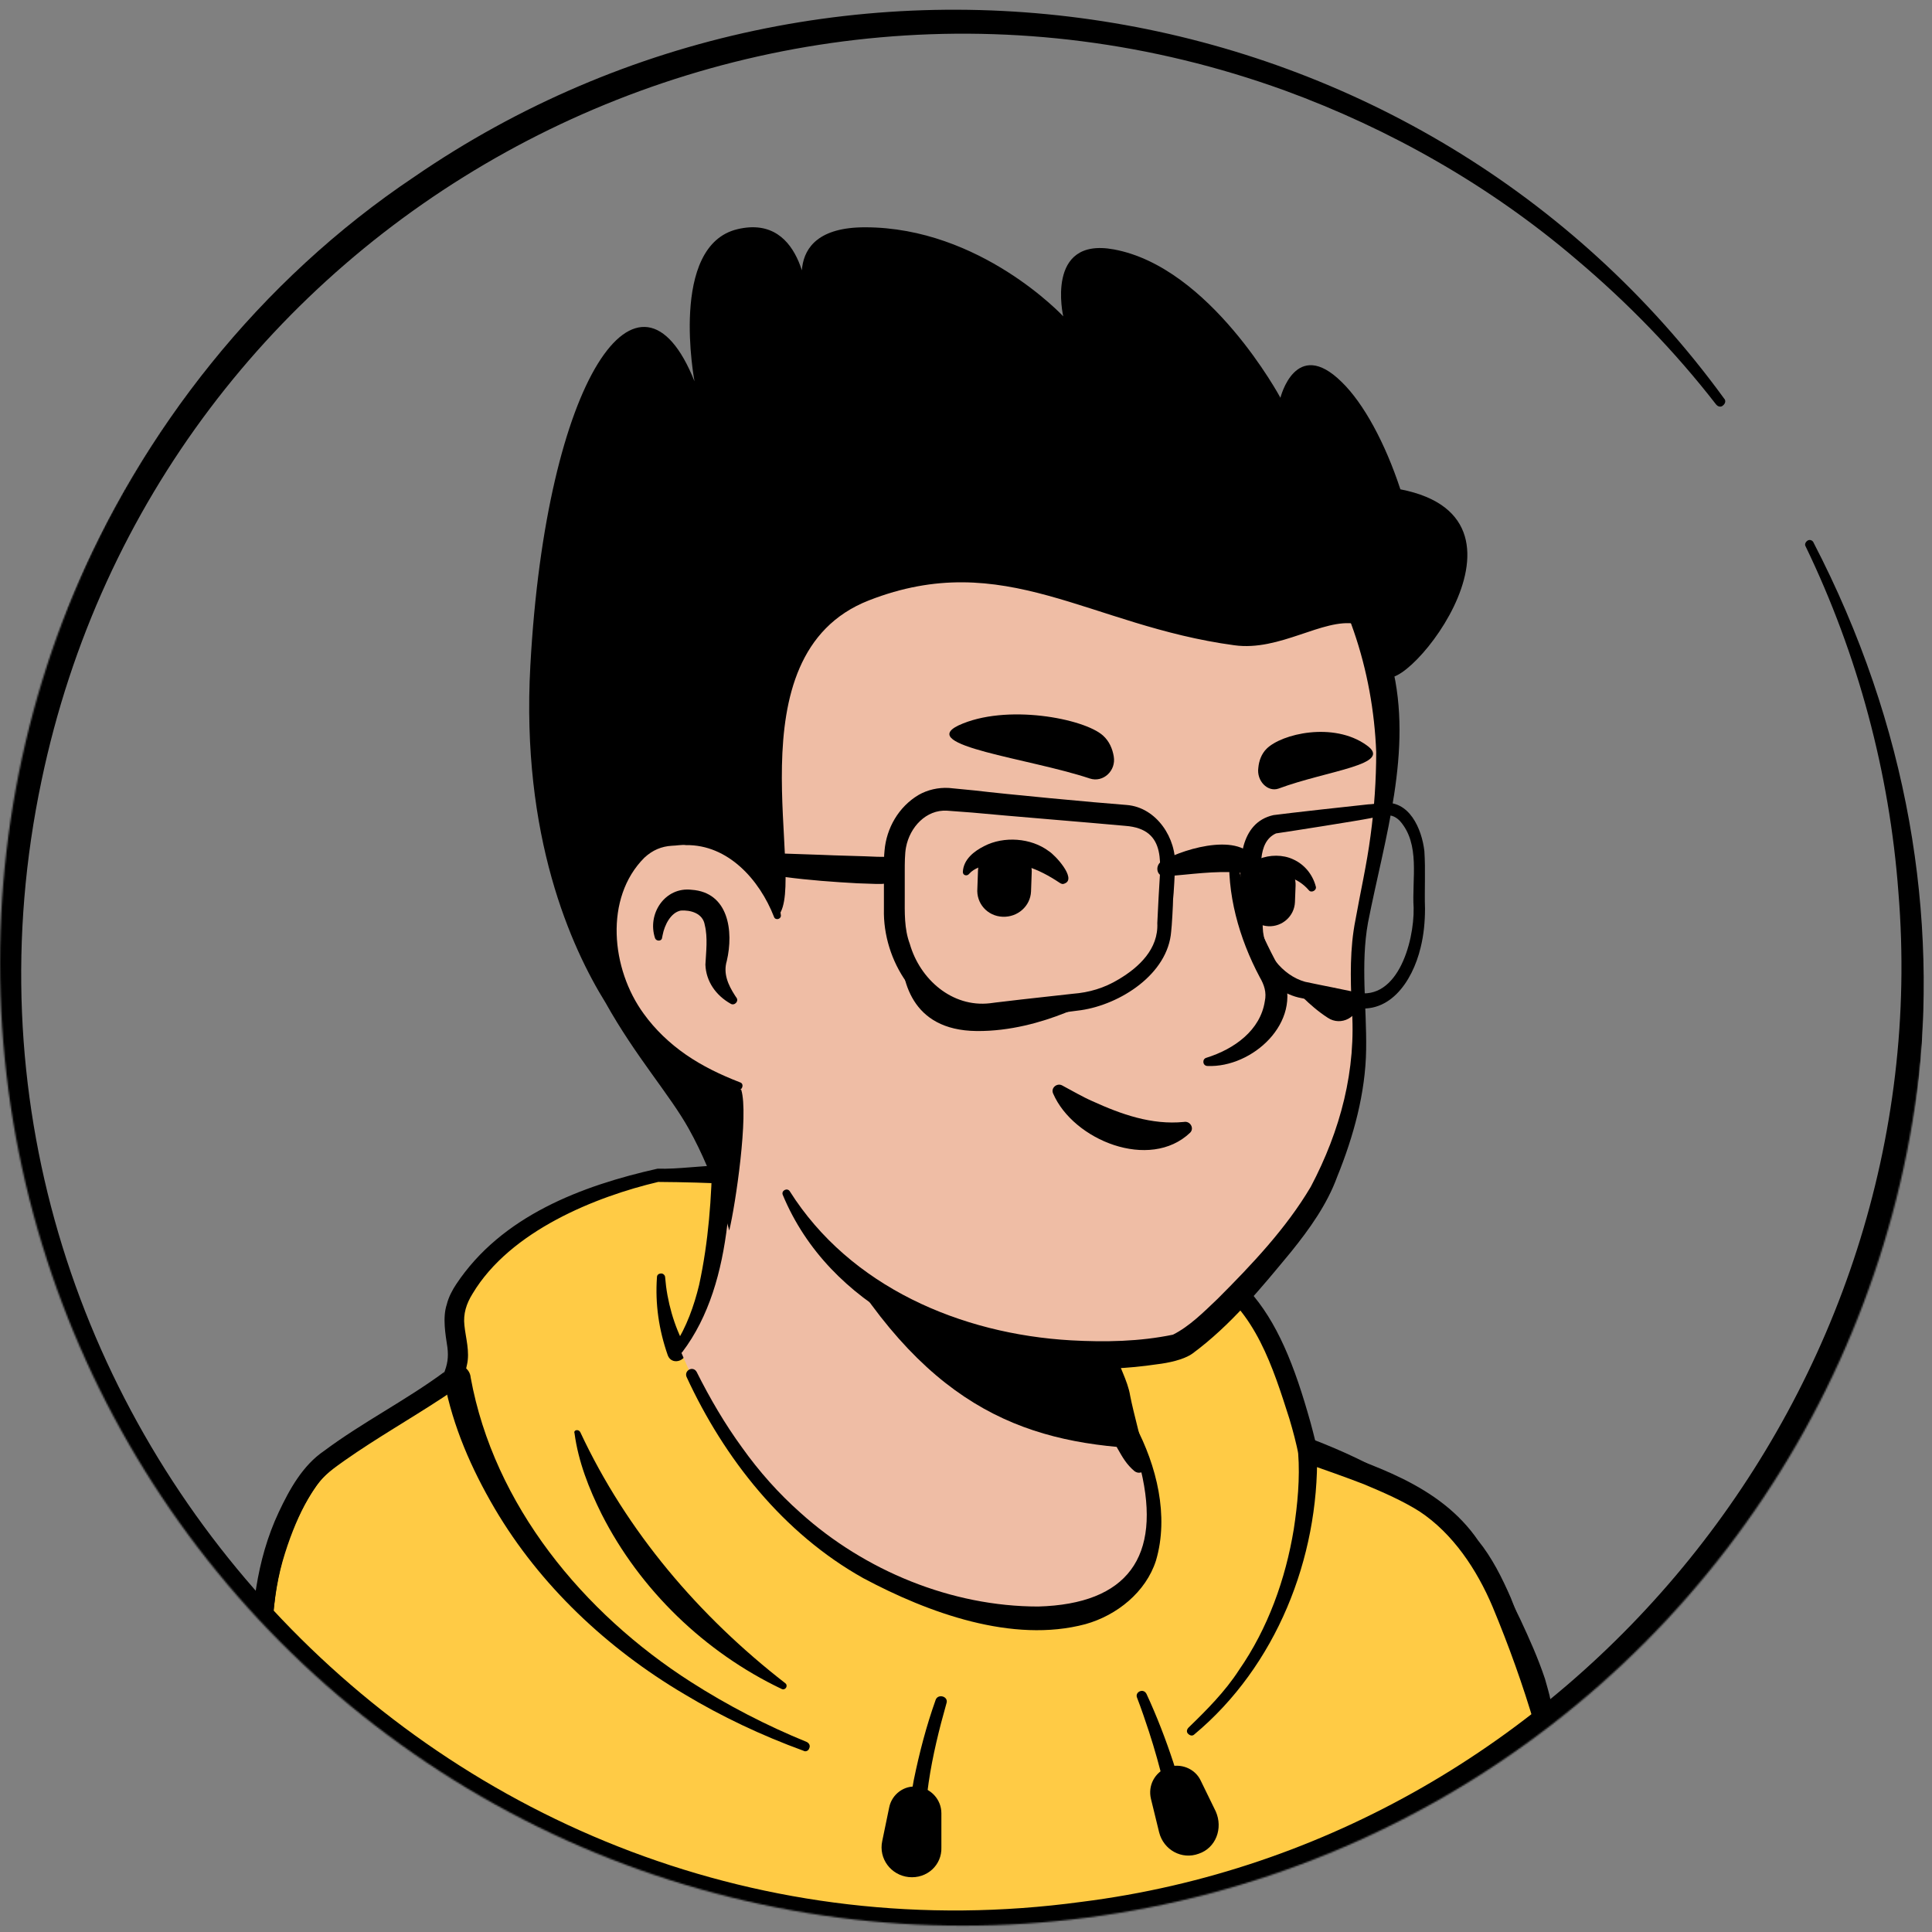 <svg width="1200" height="1200" viewBox="0 0 1200 1200" fill="none" xmlns="http://www.w3.org/2000/svg">
<rect x="0" y="0" width="1200" height="1200" fill="#808080" stroke="none"/>
<mask id="mask0_410_1351" style="mask-type:alpha" maskUnits="userSpaceOnUse" x="0" y="0" width="1197" height="1197">
<circle cx="598.033" cy="598.033" r="598.033" fill="#D9D9D9"/>
</mask>
<g mask="url(#mask0_410_1351)">
<path d="M925.883 1091.76C923.138 1093.73 920.001 1095.69 917.256 1097.65C914.118 1099.61 911.373 1101.57 908.236 1103.14C905.491 1104.71 903.138 1106.27 900.393 1107.84C900.001 1108.24 899.609 1108.24 899.216 1108.63C890.197 1114.12 880.785 1119.22 871.373 1123.92C868.628 1125.49 865.491 1127.06 862.746 1128.24C862.746 1128.24 862.354 1128.63 861.962 1128.63C858.824 1130.2 855.687 1131.76 852.55 1133.33C846.275 1136.47 839.609 1139.22 833.334 1141.96C830.197 1143.53 826.667 1144.71 823.53 1145.88C820.393 1147.06 816.864 1148.63 813.726 1149.8C810.589 1150.98 807.06 1152.55 803.922 1153.73C803.922 1153.73 803.922 1153.73 803.53 1153.73C800.393 1154.9 796.864 1156.08 793.726 1157.25C786.667 1159.61 779.216 1161.96 772.158 1164.31C769.805 1165.1 767.06 1165.88 764.707 1166.67C757.256 1169.02 749.805 1170.98 742.354 1172.55C739.609 1173.33 736.864 1173.73 733.726 1174.51C726.667 1176.08 719.216 1177.65 712.158 1179.22C710.589 1179.61 709.413 1179.61 707.844 1180C705.491 1180.39 702.746 1180.78 700.393 1181.18C696.864 1181.57 693.726 1182.35 690.197 1182.74C688.628 1183.14 687.06 1183.14 685.491 1183.53C683.53 1183.92 681.177 1184.31 678.824 1184.31C672.55 1185.1 665.883 1185.88 659.609 1186.67C657.648 1187.06 655.295 1187.06 653.334 1187.45H652.942C650.197 1187.84 647.452 1187.84 644.707 1188.24C641.962 1188.63 639.217 1188.63 636.471 1188.63C634.903 1188.63 632.942 1189.02 631.373 1189.02C628.236 1189.02 625.491 1189.41 622.746 1189.41C618.824 1189.41 615.295 1189.8 611.373 1189.8C607.452 1189.8 603.922 1189.8 600.001 1189.8C597.256 1189.8 594.511 1189.8 591.765 1189.8C426.275 1187.45 277.648 1117.25 171.373 1005.88C171.373 1005.88 171.373 1005.49 170.981 1005.49C159.216 994.902 169.413 938.431 216.864 902.745C276.471 857.647 419.217 829.412 419.217 829.412C419.217 829.412 474.511 820.392 679.609 863.137C799.609 888.235 890.981 924.706 941.962 1023.53C952.55 1043.92 963.138 1075.29 925.883 1091.76Z" fill="white"/>
<path d="M680.785 858.823C756.079 874.118 836.471 890.588 898.432 940.392C919.216 957.255 932.942 981.961 944.315 1005.88C949.805 1017.65 955.295 1029.8 959.609 1042.75C961.962 1051.37 965.491 1061.18 963.53 1071.37C963.138 1074.12 960.785 1077.65 958.824 1079.61C949.805 1088.63 940.001 1094.12 930.197 1101.18C872.55 1141.18 806.275 1169.41 737.648 1184.31C584.707 1217.65 419.216 1191.76 284.707 1111.37C240.001 1084.31 198.824 1051.37 163.53 1012.55C159.609 1007.84 159.609 1000 159.609 994.902C160.001 983.137 163.138 971.765 167.06 961.176C176.471 936.863 188.628 912.549 209.413 895.686C224.315 885.49 240.393 876.863 256.864 869.804C308.628 847.843 363.138 832.549 419.216 826.274C423.922 825.882 424.707 832.549 420.001 833.333C366.275 844.314 312.942 860.784 263.138 883.137C245.099 892.157 225.883 900 211.373 914.118C197.648 929.02 187.844 947.451 180.001 966.274C174.903 977.647 171.373 995.686 172.942 1004.71C197.648 1034.12 226.667 1060 258.04 1082.35C429.805 1202.35 690.589 1210.2 873.334 1110.2C889.805 1101.18 905.883 1090.98 921.177 1080.39C928.628 1075.29 936.471 1070.98 942.354 1065.1C942.746 1064.71 942.354 1065.1 942.354 1065.49C942.354 1065.88 941.962 1066.27 941.962 1066.27C942.354 1061.57 940.785 1055.29 938.824 1049.02C931.765 1026.27 920.393 1002.35 908.236 981.569C889.02 950.588 856.471 930.98 823.53 915.294C800.785 904.706 776.863 896.471 752.55 888.627C728.236 880.784 703.53 874.118 678.824 868.235C672.55 866.667 674.511 857.647 680.785 858.823Z" fill="black"/>
<path d="M976.341 1147.45C968.915 1089.41 936.083 991.764 916.15 965.489C894.262 936.862 885.273 927.842 812.184 903.136C808.275 883.528 793.814 834.117 776.617 813.332C750.43 773.724 678.904 764.705 657.407 769.411C657.407 769.411 541.716 728.626 408.436 728.626C366.224 738.038 317.368 757.254 290.79 797.646C272.811 824.313 293.136 832.94 284.146 857.254C281.801 863.528 227.082 894.901 204.804 913.724C194.641 921.96 183.307 942.744 175.49 969.803C159.856 1025.1 176.662 1101.57 157.12 1168.23C119.598 1296.86 43.383 1335.29 43.383 1335.29H1053.34C1052.56 1334.9 992.366 1269.8 976.341 1147.45Z" fill="#FFCB45"/>
<path d="M970.48 1148.24C962.663 1096.86 947.029 1045.88 927.095 998.04C917.324 974.902 902.472 952.549 881.757 938.824C871.204 932.157 859.478 927.059 847.362 921.961C835.246 917.255 822.738 912.941 810.622 908.628C808.668 907.843 807.104 906.275 806.714 904.314C805.15 896.471 803.196 889.02 800.851 881.177C790.689 849.412 779.745 814.118 750.04 795.687C727.371 781.961 700.402 775.294 674.216 774.118C669.135 774.118 663.663 774.118 658.972 774.902H657.409C657.018 774.902 656.236 774.902 655.846 774.51C637.085 765.49 616.37 760 596.046 754.51C535.073 740.392 471.365 734.51 408.829 734.118C370.525 743.138 316.979 764.314 293.528 803.53C289.619 809.804 287.665 816.079 288.447 823.138C289.229 830.981 291.965 839.608 290.01 847.843C289.229 851.373 288.447 855.294 286.884 858.432C283.757 862.745 278.676 865.49 274.767 868.236C254.443 881.569 233.728 893.334 214.186 907.059C207.541 911.765 201.287 916.079 196.597 922.745C182.918 942.353 174.71 965.883 171.192 989.412C164.938 1037.26 171.192 1085.88 164.938 1133.73C157.903 1181.57 139.533 1227.84 113.737 1268.63C95.758 1296.08 73.871 1321.57 46.12 1339.22L43.384 1328.24H1053.34L1049.04 1338.04C1037.31 1324.71 1027.93 1310.2 1019.34 1294.9C992.758 1250.2 977.124 1199.61 970.48 1148.24ZM982.205 1146.67C986.504 1180 994.712 1212.94 1007.22 1244.31C1019.73 1275.29 1035.36 1305.49 1057.25 1330.98C1060.38 1334.51 1057.64 1341.18 1052.95 1340.78H42.993C39.867 1340.78 37.131 1338.04 37.131 1334.9C37.131 1332.55 38.303 1330.59 40.257 1329.8C46.511 1326.27 52.765 1321.18 58.627 1316.08C109.829 1269.8 141.878 1201.18 152.431 1132.94C161.421 1069.02 144.614 1000 173.146 939.216C179.791 925.098 187.999 910.196 201.287 901.177C225.52 883.138 252.098 869.804 275.94 852.157C276.331 852.157 276.331 851.765 276.331 851.765C275.94 852.157 275.549 852.941 275.549 853.334C277.894 847.843 278.676 843.138 277.894 836.863C276.721 829.02 274.767 818.432 277.503 810.196C278.676 805.491 281.021 801.177 283.366 797.647C311.507 755.294 361.145 736.471 408.438 725.883C421.727 726.275 435.406 723.922 448.695 723.922C467.065 723.922 485.826 726.667 504.196 729.02C556.961 737.255 607.771 751.373 659.754 762.745L656.236 762.353C668.353 760 679.687 761.177 691.413 762.745C766.456 774.118 791.861 807.059 812.186 877.255C814.531 885.098 816.485 892.941 818.439 901.177L814.531 896.471C852.052 909.804 894.264 921.961 918.106 956.863C926.704 967.451 932.958 980 938.43 992.549C958.363 1042.75 973.997 1093.33 982.205 1146.67Z" fill="black"/>
<path d="M360.364 889.413C389.287 951.374 434.235 1003.92 487.781 1045.49C489.735 1047.06 487.781 1050.2 485.436 1049.02C437.752 1026.28 397.495 987.452 373.653 940.394C365.836 924.707 359.192 907.844 356.847 890.197C356.065 888.237 359.192 887.452 360.364 889.413Z" fill="black"/>
<path d="M818.049 902.354C819.222 967.844 792.644 1034.9 741.834 1077.26C740.661 1078.43 739.098 1078.04 737.925 1076.86C736.753 1075.69 737.144 1074.12 738.316 1072.94C749.651 1061.96 760.985 1050.59 769.584 1037.26C787.563 1011.37 798.507 980.785 803.588 949.805C805.933 934.511 807.497 918.04 806.324 902.746C805.933 895.295 817.659 894.511 818.049 902.354Z" fill="black"/>
<path d="M587.838 1058.04C578.848 1089.8 571.422 1124.31 575.721 1157.26C576.894 1164.71 565.559 1166.67 563.996 1158.82C562.042 1140.78 564.387 1123.14 567.514 1105.88C571.031 1088.63 575.331 1072.16 581.193 1055.69C582.757 1051.77 589.401 1053.73 587.838 1058.04Z" fill="black"/>
<path d="M712.128 1052.16C725.026 1080 734.016 1109.02 741.051 1138.43C741.833 1141.57 739.878 1144.71 736.752 1145.49C733.625 1146.27 730.498 1144.31 729.716 1141.18C725.808 1119.22 720.727 1097.26 713.691 1075.69C711.346 1068.63 709.001 1061.57 706.265 1054.51C704.702 1050.98 710.174 1048.24 712.128 1052.16Z" fill="black"/>
<path d="M292.355 855.686C306.817 934.902 362.318 1001.96 429.153 1044.71C451.822 1059.22 476.055 1071.76 501.069 1081.96C502.633 1082.75 503.414 1084.31 502.633 1085.88C502.242 1087.45 500.288 1088.24 499.115 1087.45C473.319 1078.04 448.304 1066.27 424.854 1052.16C377.17 1023.92 335.349 984.706 307.208 936.863C292.746 912.157 281.412 886.275 275.94 858.039C275.158 853.333 278.285 849.02 282.975 848.235C287.274 847.059 291.965 850.588 292.355 855.686Z" fill="black"/>
<path d="M564.385 1165.88C553.441 1164.71 545.624 1154.51 547.969 1143.53L552.269 1122.75C553.832 1114.51 561.649 1108.63 569.857 1109.8C578.065 1110.59 584.709 1117.65 584.709 1126.27V1147.45C585.1 1158.43 575.72 1167.06 564.385 1165.88Z" fill="black"/>
<path d="M744.568 1151.37C734.016 1155.29 722.681 1149.02 719.945 1138.04L714.864 1117.26C712.91 1109.02 717.209 1100.78 725.417 1097.65C733.234 1094.9 742.223 1098.43 745.741 1105.88L755.121 1125.1C759.812 1135.69 755.121 1147.84 744.568 1151.37Z" fill="black"/>
<path d="M925.141 1139.61C925.141 1139.61 947.029 1262.75 938.43 1334.9" stroke="black" stroke-width="5.126" stroke-miterlimit="10" stroke-linecap="round" stroke-linejoin="round"/>
<path d="M414.69 841.569C409.218 825.883 406.873 809.805 408.046 793.334C408.046 791.765 409.218 790.981 410.782 790.981C411.954 790.981 413.127 792.157 413.127 793.334C414.299 808.236 418.599 823.53 425.634 836.471C429.152 844.314 417.426 849.412 414.69 841.569Z" fill="black"/>
<path d="M678.904 862.354C667.961 837.648 640.992 825.099 617.15 816.471C602.298 811.765 585.882 808.236 570.248 805.883C532.336 800.001 478.789 790.981 440.877 787.059C440.486 787.059 440.486 786.275 440.877 786.275C451.821 785.099 462.764 785.099 473.708 785.099C506.54 785.883 539.371 789.412 571.812 794.51C604.252 799.608 639.038 809.412 663.661 832.942C671.478 841.177 678.513 850.589 680.468 861.961C680.859 863.138 679.295 863.53 678.904 862.354Z" fill="black"/>
<path d="M715.252 959.927C707.044 1000.18 653.889 1024.42 564.384 988.068C471.362 950.547 431.104 861.042 420.942 834.464C476.052 731.28 437.749 659.755 437.749 659.755C564.775 648.811 675.776 797.334 675.776 797.334L692.974 870.813C694.537 877.067 697.664 882.539 702.354 886.447C710.562 900.909 720.333 934.131 715.252 959.927Z" fill="#EFBDA5"/>
<path d="M418.99 835.637C426.416 824.302 431.106 811.013 434.233 798.115C440.096 771.147 442.05 743.787 442.441 716.428V706.266C441.268 696.104 437.751 685.551 433.842 676.17C428.761 663.663 447.131 655.846 452.994 668.353C453.776 669.917 453.776 672.653 453.776 674.216C454.948 727.372 457.293 795.77 423.68 839.936C421.335 842.281 416.645 838.764 418.99 835.637Z" fill="black"/>
<path d="M680.076 796.552C685.939 800.07 687.893 804.76 688.675 809.45C691.02 818.831 690.238 828.993 692.584 838.764C694.538 848.144 700.401 857.134 701.964 866.905C703.918 877.067 709.781 898.564 712.126 909.117C712.908 911.462 711.344 914.198 708.608 914.589C707.045 914.98 705.872 914.589 704.7 913.807C699.619 909.508 697.274 905.208 694.147 899.736C689.066 890.356 685.548 881.757 682.422 871.204C679.686 861.824 680.858 851.662 678.513 841.891C676.559 832.51 671.087 823.521 669.133 813.75C667.96 809.059 667.569 803.978 671.087 798.116C673.432 795.77 677.34 794.989 680.076 796.552Z" fill="black"/>
<path d="M708.219 899.736C633.566 895.828 572.594 872.377 513.185 766.457C563.214 810.623 622.232 827.429 684.377 835.246L692.585 871.204C694.148 877.458 703.529 895.828 708.219 899.736Z" fill="black"/>
<path d="M705.093 885.275C718.382 910.29 726.199 941.558 717.992 969.308C711.738 988.85 693.759 1003.31 674.216 1008.78C628.878 1020.9 576.504 1001.75 536.246 980.252C486.608 952.501 449.869 905.99 426.418 855.18C424.854 851.271 430.326 848.144 432.671 852.053C440.879 868.469 450.259 884.494 460.812 898.955C471.365 913.807 483.482 927.487 497.161 939.603C537.028 975.561 590.965 997.84 644.903 997.84C700.403 996.277 721.509 966.963 708.611 913.026C706.657 904.427 703.53 895.437 699.231 888.011C696.886 884.884 702.748 881.367 705.093 885.275Z" fill="black"/>
<path d="M856.351 415.864C863.386 448.696 866.904 475.274 847.752 562.824C828.991 649.983 874.721 667.962 766.455 807.496C722.289 864.56 615.197 848.535 528.428 789.517C499.114 769.583 486.607 718.382 464.719 682.033C447.522 653.501 439.705 683.206 417.036 658.582C386.159 624.969 349.028 557.352 367.398 437.752C397.102 243.891 550.706 221.221 664.444 242.718C778.963 264.606 837.59 329.487 856.351 415.864Z" fill="#EFBDA5"/>
<path d="M436.578 693.367C427.589 678.124 415.863 664.835 404.919 650.765C394.366 636.303 385.768 620.279 378.732 603.863C332.221 489.735 350.2 329.096 464.329 261.869C511.621 234.51 568.685 227.866 621.841 232.165C735.578 240.373 839.935 292.747 864.559 413.128C877.847 466.284 859.868 521.003 849.706 572.986C845.016 598.782 848.925 625.36 848.534 651.937C848.143 678.906 840.717 705.875 830.555 730.889C824.301 748.086 813.357 763.33 802.023 777.4C783.262 800.069 764.501 823.13 740.659 840.718C735.187 844.626 725.416 846.581 718.772 847.362C700.402 850.098 682.423 850.88 664.053 849.707C592.136 846.581 515.139 811.795 486.216 742.224C485.044 739.488 488.952 737.534 490.515 739.879C528.037 799.288 596.827 828.601 665.225 832.51C686.331 833.683 707.828 833.292 728.543 828.992C738.705 823.911 747.695 814.922 756.293 806.714C777.399 785.608 798.896 762.939 814.139 737.143C832.509 702.357 842.671 664.445 839.544 624.969C838.763 607.381 838.372 589.011 841.889 571.422C845.016 553.834 848.925 537.028 851.27 519.049C853.615 501.851 854.787 484.263 854.787 467.066C852.833 416.646 836.417 364.663 804.368 325.578C733.624 237.637 566.34 214.577 472.146 274.768C412.736 311.507 384.986 380.297 375.996 447.132C362.317 527.256 366.225 606.208 429.934 664.445L448.695 683.987C456.121 692.586 442.832 702.748 436.578 693.367Z" fill="black"/>
<path d="M482.697 569.077C482.697 569.077 470.581 510.449 413.517 517.485C364.269 523.738 347.072 641.775 458.855 674.606" fill="#EFBDA5"/>
<path d="M453.775 623.405C444.786 618.324 438.532 609.726 438.141 599.173C438.532 591.356 439.705 582.366 437.751 574.549C436.578 567.123 428.761 565.169 422.898 565.56C416.645 566.732 412.736 574.549 411.564 580.803C411.564 581.194 411.173 582.366 411.173 582.757C410.782 584.711 407.655 584.711 406.874 582.757C401.792 567.514 413.127 550.707 429.543 552.662C452.603 554.225 455.73 578.458 451.43 596.828C449.085 604.645 452.212 611.68 456.511 618.324L457.293 619.497C459.247 621.842 456.121 624.969 453.775 623.405Z" fill="black"/>
<path d="M766.454 527.647C772.317 555.397 783.261 581.193 796.941 605.426C809.057 635.13 777.789 663.272 750.039 662.099C746.912 662.099 746.521 657.8 749.257 657.018C766.845 651.546 782.87 639.821 785.606 621.842C786.778 616.37 785.215 611.68 782.479 606.989C769.581 582.757 761.764 555.006 763.718 527.647C763.718 525.693 766.454 525.693 766.454 527.647Z" fill="black"/>
<path d="M480.744 569.468C471.755 546.408 452.212 524.521 426.025 524.912C423.68 524.521 419.772 525.302 417.427 525.302C410.782 525.693 405.31 528.038 400.229 532.729C375.215 557.743 379.514 601.909 399.838 629.659C406.874 639.431 415.863 648.029 426.025 655.065C436.187 662.1 447.522 667.572 459.638 672.262C462.374 673.044 461.202 677.343 458.466 676.952C432.279 671.48 407.264 658.582 390.067 637.085C363.489 605.036 358.017 551.489 389.676 520.221C396.711 513.968 406.483 509.278 416.254 509.278C419.381 509.278 424.071 508.496 427.198 509.278C443.613 510.059 459.247 518.267 469.409 531.165C478.399 542.109 483.48 555.398 485.043 568.687C485.043 571.032 481.526 571.814 480.744 569.468Z" fill="black"/>
<path d="M739.216 703.529C714.118 727.451 666.667 708.235 654.118 679.216C652.549 675.686 656.471 672.549 659.608 674.117C666.275 677.647 672.157 681.176 678.432 683.921C696.471 692.157 715.294 698.823 735.294 696.863C739.216 696.078 741.961 700.784 739.216 703.529Z" fill="black"/>
<path d="M622.746 569.412C613.334 569.02 606.275 561.177 607.06 551.765L607.452 540.785C607.844 531.373 615.687 524.314 625.099 525.099C634.511 525.491 641.57 533.334 640.785 542.746L640.393 553.726C640.001 562.746 632.158 569.804 622.746 569.412Z" fill="black"/>
<path d="M787.843 575.295C779.215 574.903 772.549 567.452 772.941 558.824L773.333 548.628C773.725 540.001 781.176 533.334 789.803 533.726C798.431 534.119 805.098 541.57 804.705 550.197L804.313 560.393C803.921 569.02 796.47 575.687 787.843 575.295Z" fill="black"/>
<path d="M658.04 548.236C645.099 539.608 630.981 533.726 615.295 536.863C610.197 537.647 605.099 539.216 601.962 542.746C600.785 544.314 598.04 543.922 598.04 541.569C598.432 533.726 605.099 528.628 611.373 525.491C623.53 519.216 640.393 520.393 651.373 528.628C655.295 530.981 668.628 545.491 661.569 548.628C660.001 549.412 659.217 549.02 658.04 548.236Z" fill="black"/>
<path d="M770.197 550.197C770.197 533.726 790.589 527.844 803.138 533.726C810.197 536.863 815.295 543.138 817.256 550.589C818.04 552.942 814.511 554.903 812.942 552.942C806.275 545.099 794.903 541.177 785.883 545.883C783.138 547.452 782.746 548.628 781.962 550.197C781.962 558.04 770.589 557.648 770.197 550.197Z" fill="black"/>
<path d="M676.864 483.53C685.099 486.275 693.334 478.824 691.766 469.804C690.981 465.098 689.02 460.392 685.099 456.863C673.334 446.275 624.707 436.863 595.295 450.589C569.413 463.138 639.217 470.981 676.864 483.53Z" fill="black"/>
<path d="M794.12 489.804C787.453 492.157 780.394 485.098 781.571 476.863C781.963 472.549 783.532 468.236 786.669 465.098C796.081 455.687 828.237 448.236 848.63 462.745C866.277 474.902 824.708 478.432 794.12 489.804Z" fill="black"/>
<path d="M869.806 303.922C860.394 275.294 847.061 250.588 833.335 237.255C804.708 209.02 795.296 247.059 795.296 247.059C795.296 247.059 751.767 165.882 691.767 154.902C649.022 147.059 660.394 196.471 660.394 196.471C660.394 196.471 609.022 141.177 537.257 141.177C480.394 141.177 501.963 190.196 501.963 190.196C501.963 190.196 500.786 132.157 458.041 142.353C415.296 152.549 431.375 236.863 431.375 236.863C397.257 151.373 339.218 234.51 329.414 413.333C323.531 519.608 354.904 588.628 376.08 622.745C394.904 656.471 416.08 680 427.845 701.177C444.708 731.373 452.943 764.314 452.943 764.314C456.865 748.235 465.1 692.157 460.394 676.863L447.453 672.549C349.414 634.902 367.061 525.49 414.904 519.216C465.1 512.941 480.786 557.647 483.531 568.628C501.571 547.059 452.551 407.059 539.61 372.941C623.924 340 676.473 388.628 766.669 400.784C794.904 404.706 821.571 383.922 841.963 387.451C848.237 388.628 852.943 393.333 854.904 399.608C856.473 405.49 858.041 411.373 859.61 417.647C864.708 441.569 966.669 322.745 869.806 303.922Z" fill="black"/>
<path d="M685.099 617.647C685.099 617.647 648.236 640.784 606.667 640.392C565.099 640 560.001 607.451 559.608 589.804C559.608 589.804 565.099 615.294 590.197 624.706C614.903 634.117 685.099 617.647 685.099 617.647Z" fill="black"/>
<path d="M803.527 613.333C803.527 613.333 812.547 624.313 824.704 632.157C832.939 637.647 843.919 631.764 843.919 621.961C843.919 621.961 821.174 623.137 803.527 613.333Z" fill="black"/>
<path d="M698.822 512.941C677.645 510.98 624.312 506.667 603.92 504.706L588.233 503.529C575.292 502.745 565.096 513.725 562.743 526.274C561.959 530.196 561.959 536.863 561.959 540.784V556.863C561.959 566.667 561.567 576.863 565.096 586.275C571.371 608.235 591.371 625.882 614.9 623.137C617.253 622.745 631.763 621.176 634.508 620.784L666.273 617.255C676.469 616.471 685.88 613.726 694.9 608.235C707.449 600.784 719.606 589.412 718.822 573.333L719.606 557.647C720.39 538.039 725.88 514.902 698.822 512.941ZM699.998 500C718.429 501.569 730.978 520.784 729.802 538.431C729.802 540.784 729.018 555.686 728.625 558.431C728.625 561.569 727.841 575.686 727.449 578.431C725.488 605.098 695.684 623.922 671.371 627.451C658.822 629.02 632.547 632.549 619.998 634.118C616.861 634.51 612.547 634.902 609.41 635.294C607.841 635.294 604.312 634.902 602.743 634.902C569.41 630.588 548.233 596.471 549.018 564.706C549.018 559.608 549.018 546.274 549.018 540.784C549.018 538.039 549.018 530.98 549.41 528.235C550.586 514.51 558.037 501.176 570.586 493.725C576.076 490.588 582.743 489.02 589.41 489.412L605.488 490.98C625.096 493.333 679.214 498.431 699.998 500Z" fill="black"/>
<path d="M790.979 506.274C799.607 505.098 841.96 500.392 849.803 499.608C851.764 499.608 856.862 498.823 858.43 498.823C875.293 496.47 883.136 514.902 884.705 528.627C885.489 540.784 884.705 552.549 885.097 564.314C885.097 572.549 884.313 580.784 882.352 588.627C877.254 609.804 862.352 632.157 837.646 625.098C831.764 623.921 819.999 622.353 814.509 621.176L808.627 620C797.254 618.039 787.842 610.196 781.568 601.568C769.803 587.843 772.156 569.412 770.979 552.941C769.411 536.47 769.803 510.98 790.979 506.274ZM792.548 517.647C780.391 523.137 783.529 541.568 783.529 552.549L784.313 576.078C784.705 590.98 796.47 605.882 810.587 609.804C814.117 610.588 823.921 612.549 827.842 613.333L839.215 615.686C867.45 624.706 878.43 585.49 878.038 563.921C876.862 545.882 882.352 524.314 869.411 509.804C866.274 506.666 863.136 505.882 859.607 506.666C857.646 507.059 852.548 507.843 850.979 508.235C843.136 509.804 800.783 516.47 792.548 517.647Z" fill="black"/>
<path d="M555.293 542.745C552.156 549.804 549.411 549.02 543.921 549.02L532.548 548.628C518.038 547.843 501.96 546.667 487.45 544.706C479.607 543.53 471.372 542.353 463.528 540.392C460.391 539.608 458.43 536.471 459.215 533.333C459.999 530.588 462.352 528.628 465.097 529.02L487.842 530.196L510.587 530.98C518.038 531.373 537.254 531.765 544.705 532.157C548.626 532.157 552.156 532.549 556.077 531.373C557.646 530.981 559.215 531.765 559.607 533.333C559.999 534.118 559.607 534.51 559.607 535.294L555.293 542.745Z" fill="black"/>
<path d="M722.352 534.51C736.47 526.667 773.724 515.686 780.783 536.863C783.921 542.353 775.685 547.451 772.156 541.961C772.156 542.745 770.195 541.961 769.411 541.961C754.509 540.784 739.215 543.137 724.313 544.314C718.038 545.098 716.862 536.863 722.352 534.51Z" fill="black"/>
<path d="M1126.2 336.588C1364.24 795.02 945.804 1312.27 446.981 1186C223.059 1130.31 43.059 936.196 5.804 708.353C-36.549 481.686 65.804 238.157 257.177 109.922C519.53 -70.47 883.059 -10.47 1070.9 247.569C1072.08 248.745 1071.69 250.706 1070.12 251.883C1068.94 253.059 1066.98 252.667 1065.8 251.098C1039.92 217.765 1010.51 187.569 978.353 160.51C925.412 115.412 863.451 80.118 797.961 56.196C464.628 -64.588 98.745 136.196 25.804 484.824C-56.549 875.412 275.608 1235.02 671.686 1181.29C977.177 1142.86 1204.24 860.902 1179.14 554.235C1173.65 480.118 1154.04 406.785 1121.49 339.334C1120.71 338.157 1121.49 336.588 1122.67 335.804C1123.84 335.02 1125.41 335.412 1126.2 336.588Z" fill="black"/>
</g>
</svg>
